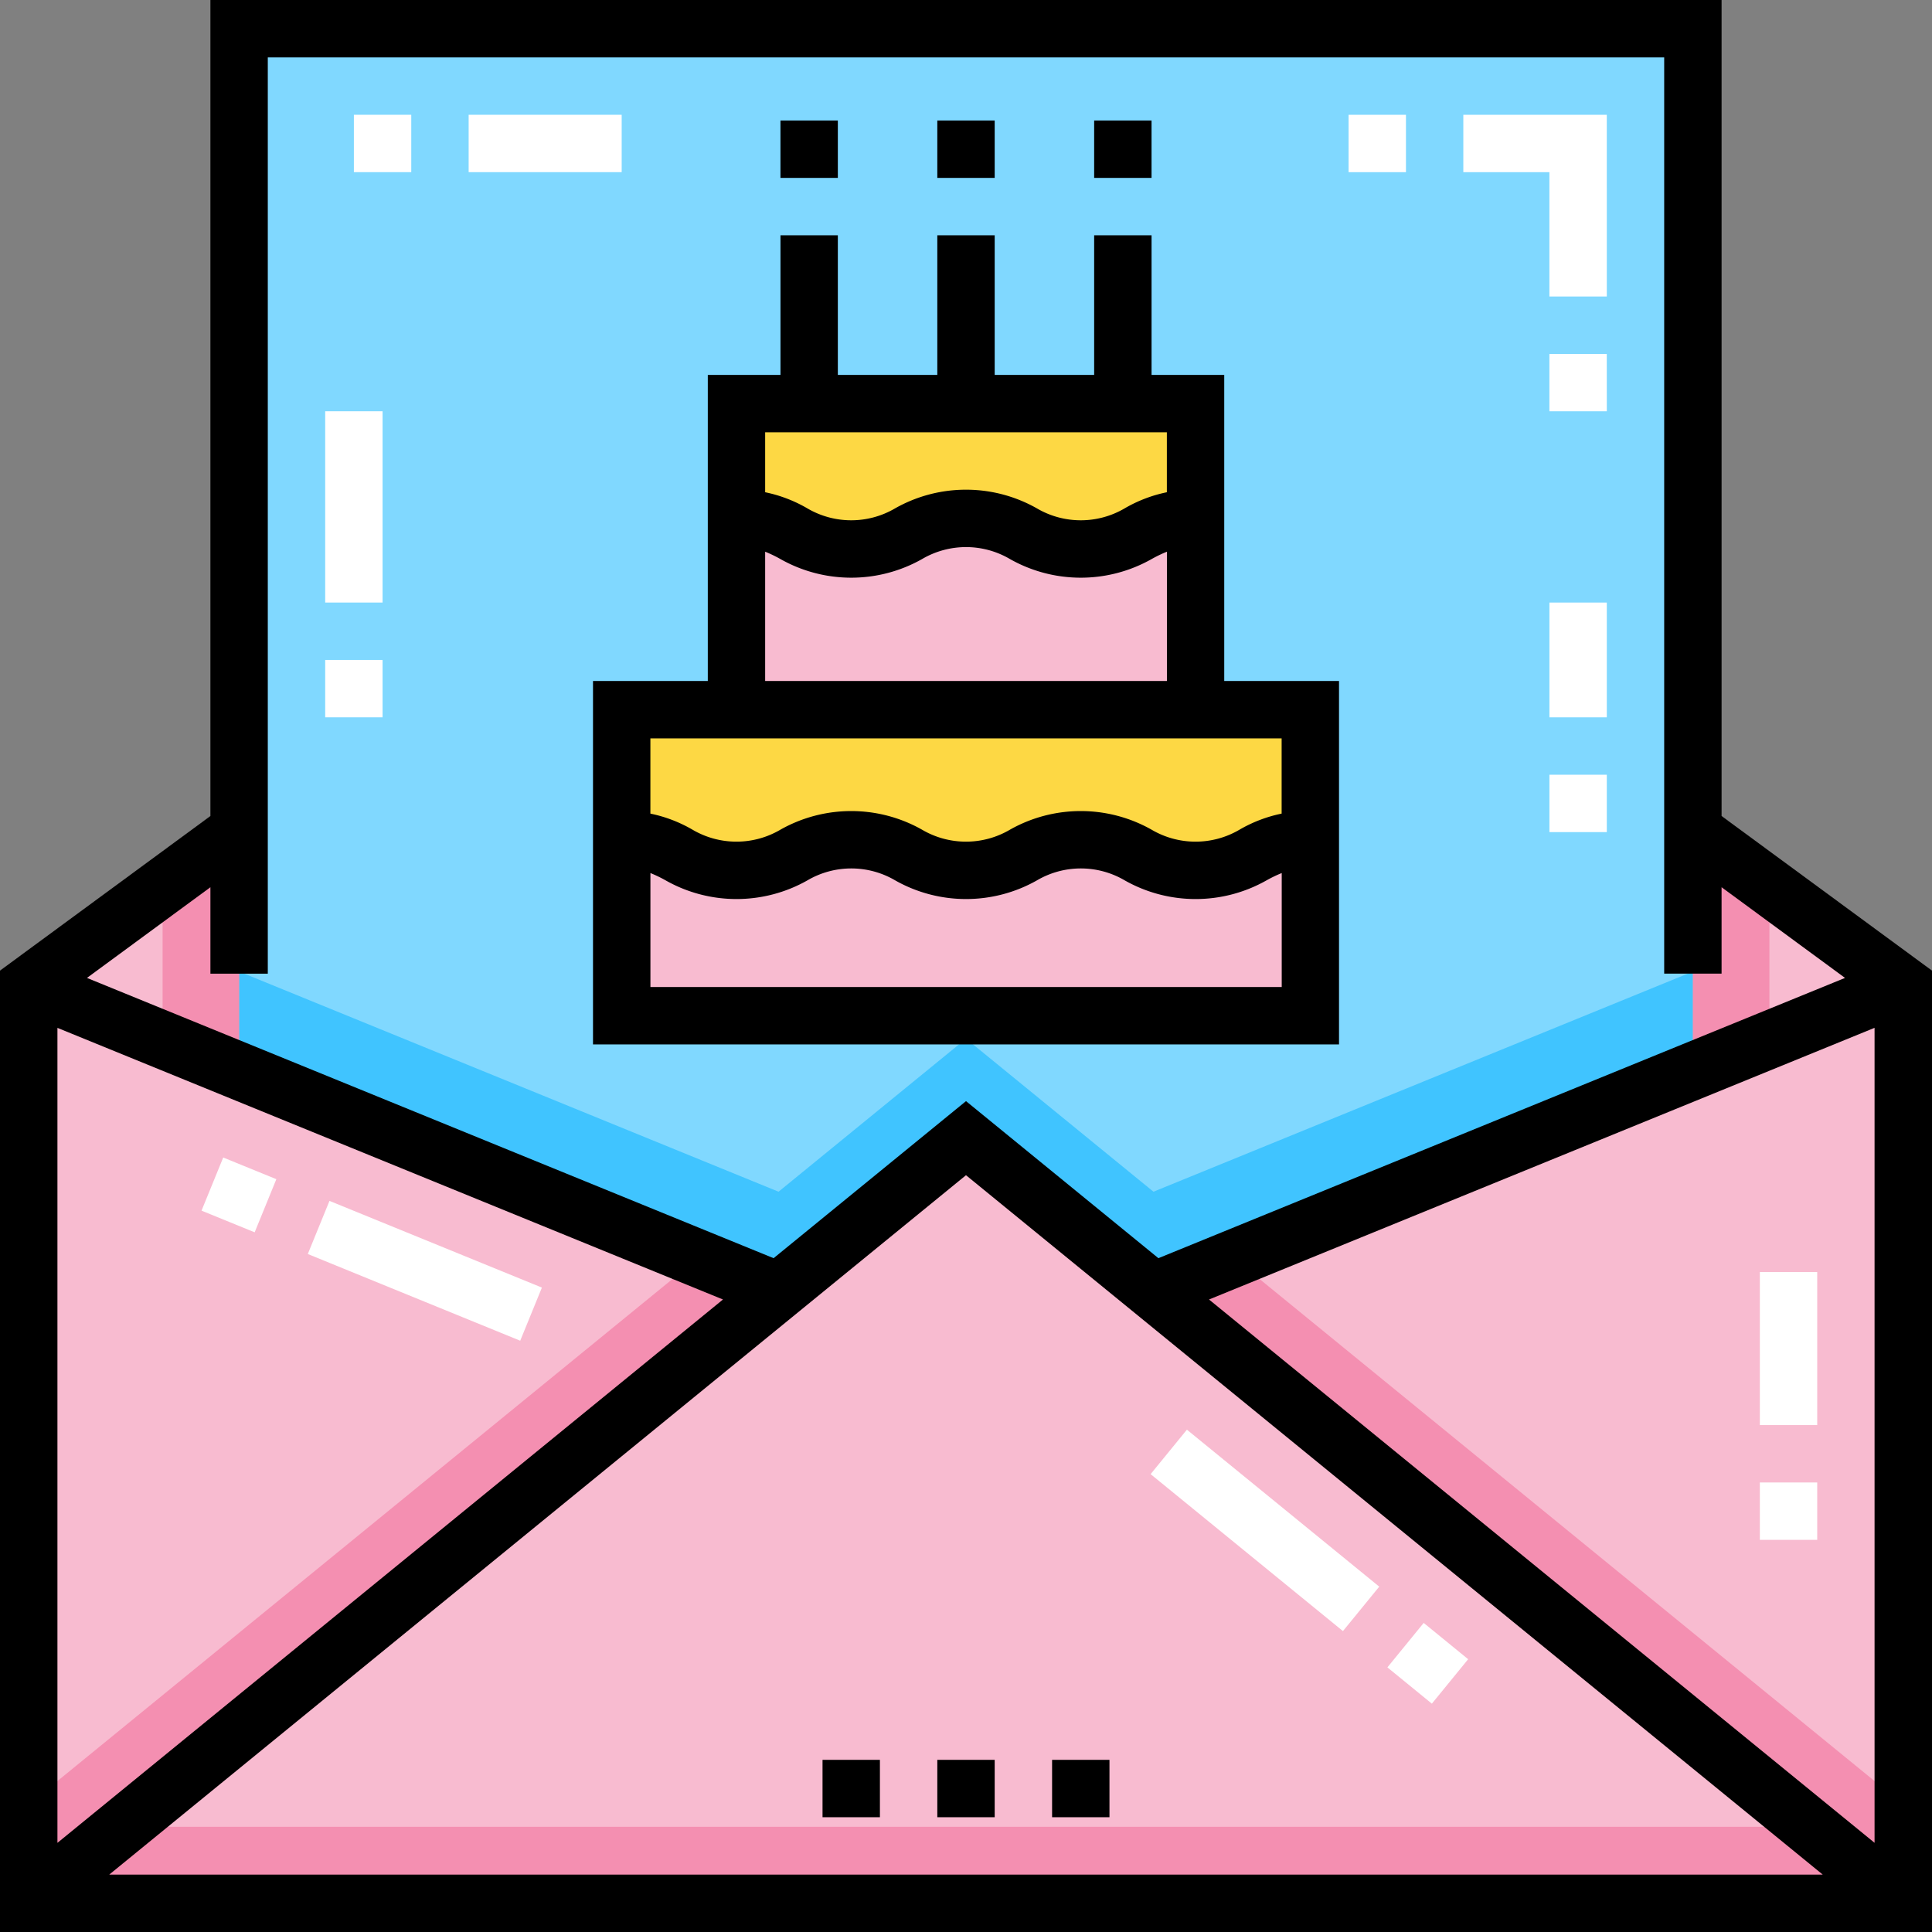 <svg xmlns="http://www.w3.org/2000/svg" width="139.629" height="139.629" viewBox="0 0 139.629 139.629"><rect x="0" y="0" width="139.629" height="139.629" fill="#808080" stroke="none"/><path d="M102.352,98.847,115.9,87.787l13.548,11.06,38.986-15.912V7.6H63.366V82.935Z" transform="translate(-46.085 -5.53)" fill="#80d8ff"/><path d="M127.879,220.1v17.38L88.893,253.393l-13.548-11.06L61.8,253.393,22.811,237.481V220.1L7.6,231.274v66.358H143.086V231.274Z" transform="translate(-5.53 -160.077)" fill="#f8bbd0"/><path d="M115.9,262.322l-13.548,11.06L63.366,257.47v7.189l38.986,15.912,13.548-11.06,13.548,11.06,38.986-15.912V257.47l-38.986,15.912Z" transform="translate(-46.085 -187.255)" fill="#40c4ff"/><g transform="translate(2.074 60.024)"><path d="M43.089,224.164l5.53-4.065V237.48l-5.53-2.256Z" transform="translate(-33.412 -220.099)" fill="#f48fb1"/><path d="M454.164,224.164v11.06l-5.53,2.256V220.1Z" transform="translate(-328.359 -220.099)" fill="#f48fb1"/><path d="M94.723,333.453l-5.83,2.379,47.419,38.709H14.378L61.8,335.832l-5.83-2.379L7.6,372.933v7.139H143.086v-7.139Z" transform="translate(-7.604 -302.54)" fill="#f48fb1"/></g><path d="M206.226,188.071H164.752v9.4c4.147,0,4.147,2.212,8.294,2.212s4.147-2.212,8.294-2.212,4.147,2.212,8.295,2.212,4.147-2.212,8.295-2.212,4.148,2.212,8.3,2.212,4.148-2.212,8.3-2.212v-9.4Z" transform="translate(-119.822 -136.782)" fill="#fdd844"/><path d="M197.929,222.543c-4.147,0-4.147,2.212-8.295,2.212s-4.147-2.212-8.295-2.212-4.147,2.212-8.294,2.212-4.147-2.212-8.294-2.212v12.719H214.52V222.543c-4.148,0-4.148,2.212-8.3,2.212S202.077,222.543,197.929,222.543Z" transform="translate(-119.821 -161.853)" fill="#f8bbd0"/><path d="M211.757,115.257c4.148,0,4.148,2.212,8.3,2.212s4.148-2.212,8.3-2.212v-8.295H195.168v8.295c4.147,0,4.147,2.212,8.295,2.212S207.609,115.257,211.757,115.257Z" transform="translate(-141.943 -77.792)" fill="#fdd844"/><path d="M228.347,137.378c-4.148,0-4.148,2.212-8.3,2.212s-4.148-2.212-8.3-2.212-4.147,2.212-8.294,2.212-4.147-2.212-8.295-2.212V151.2h33.179V137.378h0Z" transform="translate(-141.942 -99.913)" fill="#f8bbd0"/><path d="M124.422,58.975V0H15.207V58.975L0,70.148v69.482H139.629V70.148ZM52.251,93.917l-48.1,39.269v-58.9Zm17.563-8.983,61.921,50.548H7.893Zm17.564,8.983,48.1-19.634v58.9ZM19.354,70.368V4.147h100.92v66.22h4.147V64.121l8.922,6.555L83.72,90.931,69.815,79.58,55.909,90.931,6.285,70.676l8.922-6.555v6.247h4.147Z"/><rect width="4.147" height="4.147" transform="translate(76.036 127.187)"/><rect width="4.147" height="4.147" transform="translate(59.446 127.187)"/><rect width="4.147" height="4.147" transform="translate(67.741 127.187)"/><path d="M211.066,94.564h-8.295V72.444h-5.253V62.352H193.37V72.444h-7.189V62.352h-4.147V72.444h-7.189V62.352H170.7V72.444h-5.253V94.564H157.15V120.83h53.916V94.564ZM198.624,76.591v4.332a10.083,10.083,0,0,0-3.05,1.165,6.267,6.267,0,0,1-6.344,0,10.4,10.4,0,0,0-10.247,0,6.264,6.264,0,0,1-6.342,0,10.084,10.084,0,0,0-3.049-1.165V76.591ZM169.592,85.22a9.571,9.571,0,0,1,1.1.529,10.4,10.4,0,0,0,10.246,0,6.265,6.265,0,0,1,6.343,0,10.4,10.4,0,0,0,10.247,0,9.67,9.67,0,0,1,1.1-.529v9.344H169.592Zm37.327,13.491v5.438a10.083,10.083,0,0,0-3.05,1.165,6.267,6.267,0,0,1-6.344,0,10.4,10.4,0,0,0-10.247,0,6.265,6.265,0,0,1-6.343,0,10.4,10.4,0,0,0-10.246,0,6.264,6.264,0,0,1-6.342,0,10.081,10.081,0,0,0-3.049-1.165V98.711ZM161.3,116.683v-8.238a9.589,9.589,0,0,1,1.1.529,10.4,10.4,0,0,0,10.246,0,6.265,6.265,0,0,1,6.343,0,10.4,10.4,0,0,0,10.246,0,6.266,6.266,0,0,1,6.344,0,10.4,10.4,0,0,0,10.247,0,9.6,9.6,0,0,1,1.1-.529v8.238H161.3Z" transform="translate(-114.293 -45.348)"/><rect width="4.147" height="4.147" transform="translate(56.405 8.71)"/><rect width="4.147" height="4.147" transform="translate(67.741 8.71)"/><rect width="4.147" height="4.147" transform="translate(79.077 8.71)"/><g transform="translate(14.565 8.295)"><path d="M470.523,356.463h-4.147v-4.147h4.147Zm0-8.295h-4.147v-11.06h4.147Z" transform="translate(-353.754 -253.47)" fill="#fff"/><path d="M325.262,398.676l-3.213-2.623,2.623-3.213,3.213,2.623Zm-6.426-5.245-13.9-11.344,2.623-3.213,13.9,11.344Z" transform="translate(-236.344 -283.844)" fill="#fff"/><path d="M376.049,51.844H371.9V47.7h4.147Zm0-8.295H371.9V34.563h-6.221V30.416h10.369Zm-14.516-8.986h-4.147V30.416h4.147Z" transform="translate(-274.487 -30.416)" fill="#fff"/><path d="M90.325,131.109H86.178v-4.147h4.147Zm0-8.295H86.178V108.99h4.147Z" transform="translate(-77.241 -87.562)" fill="#fff"/><path d="M113.136,34.563h-11.06V30.416h11.06Zm-15.207,0H93.782V30.416h4.147Z" transform="translate(-82.771 -30.416)" fill="#fff"/><path d="M414.761,176.273h-4.147v-4.147h4.147Zm0-8.295h-4.147v-8.295h4.147Z" transform="translate(-313.199 -124.43)" fill="#fff"/><path d="M76.44,319.99l-15.352-6.266,1.567-3.84,15.352,6.266Zm-19.192-7.834-3.84-1.567,1.567-3.84,3.84,1.567Z" transform="translate(-53.408 -231.389)" fill="#fff"/></g></svg>